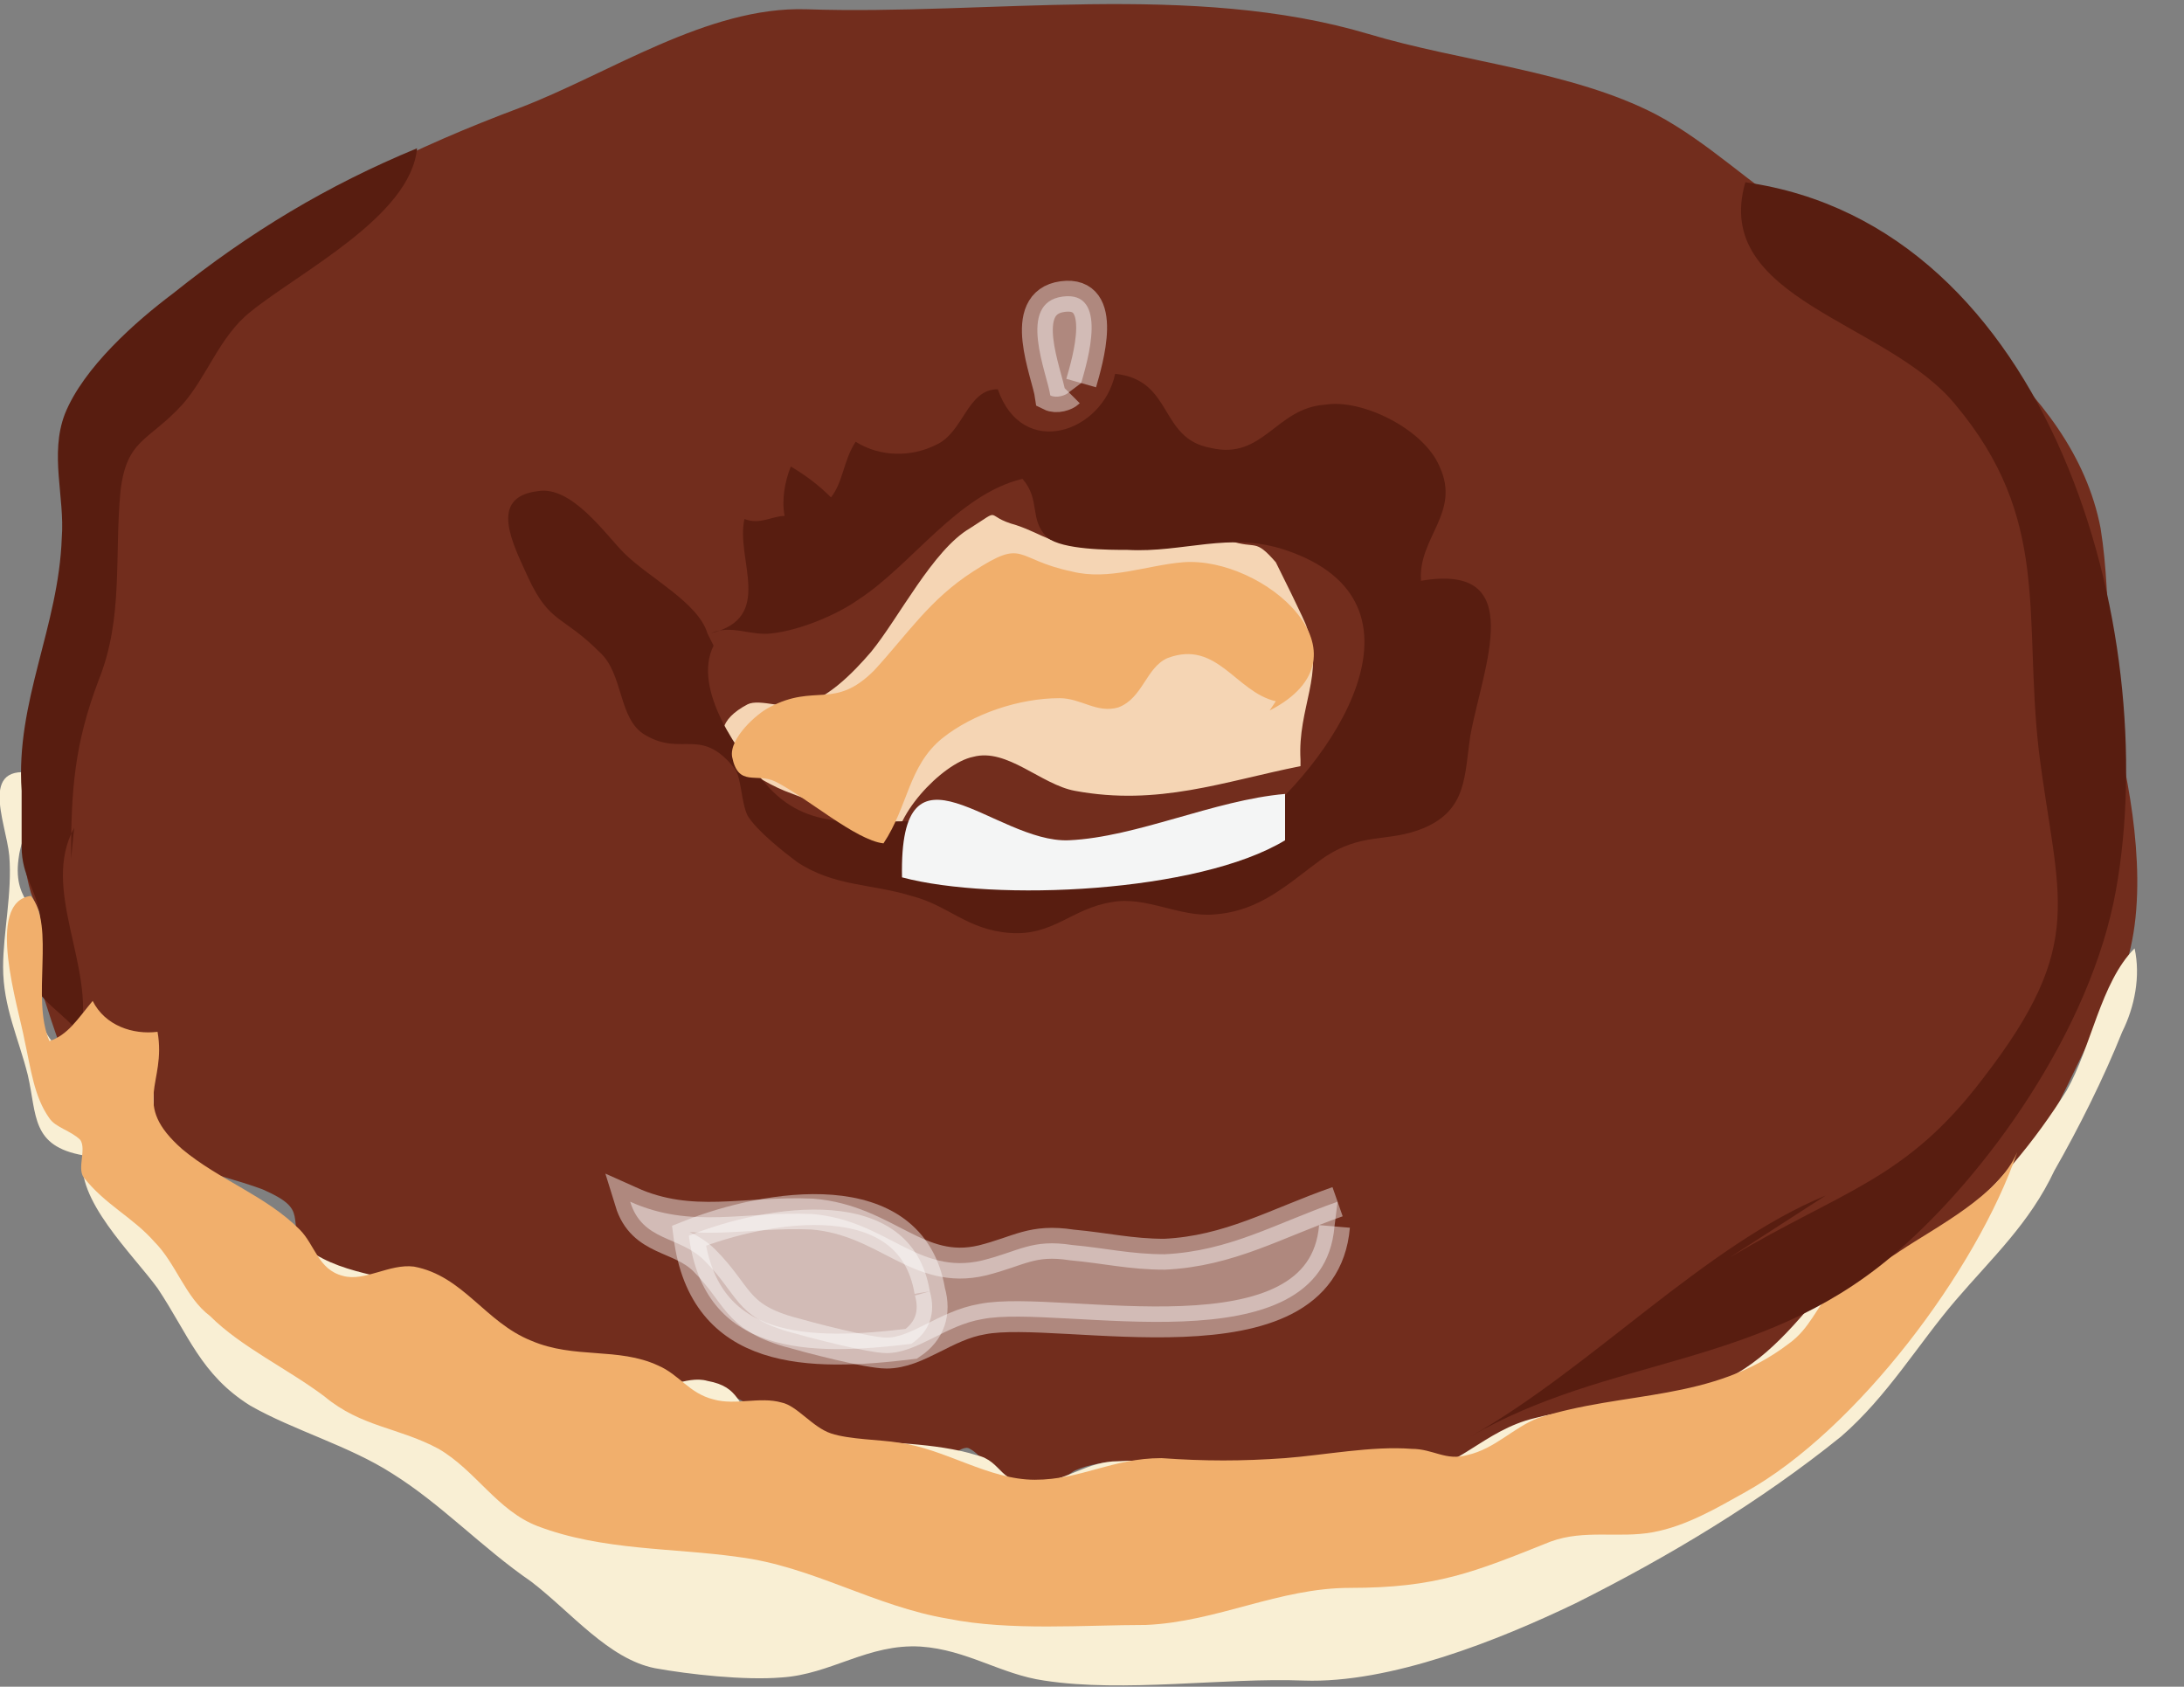 <svg xmlns="http://www.w3.org/2000/svg" version="1.0" viewBox="0 0 70.7 54.6"><rect x="0" y="0" width="70.7" height="54.6" fill="#808080" stroke="none"/><switch><g><path fill="none" stroke="#71421A" d="M41.6 26.6c1.1-2.3 2.2-6.1-.3-7.8-1.1-.7-2.8-.9-4-.9-1.1 0-3.8-.5-4.4 0-.2-.4-.5-1-.6-1.6-1.1.1-2.1 2.5-2.8 3.3-1 1.4-1.6 2-3.2 2.5-.9.3-3.3.4-2.9 1.9.2.8 2.7 1.7 3.4 2 2.2.9 4.9 1.2 7.3 1.5 3.1.4 5-.6 7.8-1.5"/><path fill="#722D1D" d="M37.9 47.4c.7.1.9.6 1.8.6.7 0 1.2-.5 1.8-.6 1.5-.3 2 .2 3.3.5 1.9.4 2.4-.6 4-1.3 1.1-.5 2.6-.1 3.7-.4 1.2-.4 2.6-1.2 3.8-1.6 2.6-.9 5.8-3.2 7.8-5.1 1.9-1.8 3-5 4.3-7.3 1.2-2.1.8-5.4.3-7.7-.6-2.4-.3-4.9-.7-7.4-.9-4.7-6-7.7-9.7-10.1-1.6-1-3-2.4-4.7-3.3-2.7-1.4-6.3-1.7-9.3-2.6C38.6-.6 32 .5 26.1.3c-3.2-.1-6.4 2.1-9.3 3.2-3.2 1.2-6.9 2.9-9.4 5.2-1.4.9-2.8 2.3-3.8 3.5-1.3 1.6-.8 3-1.1 4.9-.2 1.5-.8 3-1.1 4.4-.4 1.7.1 3.2-.2 4.8-.2 1.3-.6 1.2-.2 2.6.1.3.5 1 .5 1.2.1.5-.4 1.2-.3 1.5.1.3.8 2.6 1 2.8 1.3 1 1.7-.6 2.9-.7-.1 2.6-2.3 2.6.9 4 .8.3 1.7.5 2.5.8 1.6.7.7.9 1.4 2.2.9 1.4 3.1.2 4.9 1.1 1.9.9 2.3 3.7 4.9 2.2 1.2 1.7 1.2 1 3 1 1.9.1 2.2 1.3 3.5 2.5 1.8-1 2.3-.4 4-.1.3.1.9-.7 1.2-.5.9.5.6 1.9 1.9 1.8.4 0 1.1-.9 1.5-1.1.9-.4 2.1-.3 3.1-.2z"/><path fill="#F5D5B4" d="M42.1 24.8c-2.5.5-4.6 1.3-7.3.8-1.1-.2-2.2-1.4-3.3-1.1-1 .2-2.7 2-2.5 3.1-1.4-1.1-2-1.4-3.6-2-1.2-.5-3.1-1.8-1.2-2.8.4-.2 1.3.2 1.8 0 .8-.2 1.6-1 2.2-1.7.9-1.1 2-3.3 3.2-4 1.1-.7.4-.4 1.5-.1.9.3 1.2.7 2.3.6 1.9-.2 2.7-.8 4.6-.1.9.3.8-.1 1.5.7 0 0 1 2 1 2.1.6 1.5-.3 2.6-.2 4.3"/><path fill="#F9EFD4" d="M1.4 25.1C-.8 24.5.2 26.6.3 27.7c.1 1.2-.2 2.5-.2 3.6 0 1.3.5 2.3.8 3.5.3 1.3.1 2.3 1.8 2.6-.3 1.4 1.6 3.2 2.4 4.3 1 1.5 1.4 2.8 3 3.8 1.4.8 3.2 1.3 4.6 2.2 1.6 1 2.9 2.4 4.5 3.5 1.3 1 2.5 2.5 4 2.8 1.1.2 2.9.4 4.1.3 1.6-.1 2.8-1.1 4.5-1 1.5.1 2.6.9 4 1.1 2.6.4 5.8-.1 8.4 0 2.8.1 6.3-1.3 8.8-2.5 3-1.5 6-3.3 8.6-5.4 1.5-1.3 2.5-3 3.7-4.4 1.2-1.4 2.4-2.5 3.2-4.2.8-1.4 1.6-3 2.2-4.5.4-.8.6-1.8.4-2.7-1.1 1.1-1.4 3.2-2.2 4.6-1 1.6-2.3 3.2-3.8 4.4-1.5 1.2-3.2 1.2-4.6 2.7-1.2 1.4-2.2 2.3-4.1 2.8-1.5.4-3.2.3-4.7.7-1.7.4-2.5 1.7-4.3 1.9-1 .1-1.7-.2-2.5-.3-.9-.1-1.3-.1-2.3 0-1.5.1-2.9-.3-4.4-.2-1 0-1.6.6-2.6.7-1.3.1-1.1-.7-2-.9-1.3-.4-3-.4-4.4-.5-1-.1-1.8.1-2.6-.5s-.6-1.2-1.7-1.4c-.7-.2-1.5.4-2.2.2-.3-.1 0-.8-.4-.9-.3-.1-.8.2-1.1.2-1.1-.1-1.5.2-2.6-.4-.7-.4-1.2-1.2-2-1.7-1.4-.8-3.1-.7-4.4-1.5-.8-.6-1.2-1.4-2.1-1.9-.6-.4-1.4-.4-2.1-.9-1.7-1.3-.6-2.1-1.3-3.6-1.2.4-2.3.5-3.1-.6-.8-1.2.2-1.9 0-3-.2-1.2-1.2-1.3-1-2.8.1-.9.8-2 1.2-2.8"/><path fill="#FFF" stroke="#FFF" d="M35 12.4c.2-.7.9-3-.6-2.8-1.5.2-.5 2.5-.4 3.2.2.1.5 0 .6-.1" opacity=".43"/><path fill="#581D10" d="M22.9 20.5c-.3-1-1.9-1.8-2.7-2.6-.6-.6-1.7-2.2-2.8-2-1.6.2-.8 1.7-.3 2.8.7 1.5 1.1 1.2 2.3 2.4.8.7.6 2.2 1.5 2.7 1.2.7 1.8-.3 2.9 1.1.2.3.2 1.1.4 1.5.3.5 1.2 1.2 1.6 1.5 1.2.8 2.4.7 3.7 1.1 1.2.3 1.8 1.1 3.2 1.2 1.4.1 2-.8 3.3-1 1.1-.2 2.2.5 3.3.4 1.5-.1 2.4-1 3.5-1.8 1.3-.9 2.1-.5 3.3-1 1.4-.6 1.3-1.7 1.5-3 .4-2.2 1.9-5.6-1.6-5-.1-1.4 1.3-2.2.6-3.7-.5-1.2-2.5-2.2-3.7-2-1.6.1-2 1.8-3.7 1.4-1.7-.3-1.2-2.2-3.1-2.4-.4 1.9-3 2.8-3.8.5-1 0-1.1 1.4-2 1.8-.8.4-1.8.4-2.6-.1-.4.6-.4 1.3-.8 1.8-.4-.4-.8-.7-1.3-1-.2.5-.3 1.1-.2 1.6-.4 0-.8.3-1.3.1-.3 1.3 1 3.2-1.1 3.7.7-.3 1.3.1 2 0 .9-.1 2.1-.6 2.8-1.1 1.7-1.1 3.2-3.4 5.3-3.9.6.7.2 1.3.8 1.9.5.4 2 .4 2.6.4 1.8.1 3.3-.6 5.1 0 5.1 1.7 1.5 7-1.3 9.1-3.9 2.9-6.6 0-10.4-.3-1.9-.1-3.6.4-5-1.1-1-1.1-2.5-3.2-1.8-4.6M2.3 27.8c0-2.2.1-3.7.9-5.8.8-2 .5-4 .7-6.1.2-1.7.9-1.6 2-2.8.8-.9 1.2-2.2 2.2-3 1.6-1.3 5.2-3.1 5.4-5.3C10.6 6 8.1 7.5 5.6 9.5c-1.2.9-2.9 2.4-3.5 3.9-.5 1.3 0 2.7-.1 4-.1 2.9-1.5 5.3-1.3 8.2v1.8c0 1 .5 1.4.6 2.3.1.6-.5 1.2-.3 1.9.2.8 1.1 1.2 1.6 1.9.5-2.2-1.3-4.7-.2-6.7"/><path fill="#F1AF6C" d="M56.5 48.3c-.9.5-1.9 1.1-3 1.3-1.1.2-2.2-.1-3.3.3-2.5 1-3.7 1.5-6.5 1.5-2.3 0-4.3 1.1-6.6 1.2-2 0-4.4.2-6.4-.2-2.4-.4-4.4-1.7-6.8-2-2.1-.3-4.4-.2-6.5-1-1.3-.5-2-1.8-3.2-2.5-1.3-.7-2.5-.7-3.7-1.7-1.2-.9-2.7-1.6-3.7-2.6C6 42 5.7 40.9 5 40.2c-.7-.8-1.6-1.2-2.3-2.1-.2-.3.1-.9-.1-1.2-.3-.3-.8-.4-1-.7-.5-.7-.6-1.6-.8-2.5-.2-1.1-1.3-4.5.2-4.7.8 1 0 3.3.6 4.7.6-.2.9-.7 1.4-1.3.4.8 1.3 1.1 2.1 1 .3 1.7-.9 2.3.8 3.8 1.2 1 2.7 1.5 3.8 2.6.5.5.6 1.3 1.4 1.5.7.2 1.5-.4 2.3-.3 1.6.3 2.3 1.8 3.8 2.4 1.4.6 2.8.2 4.1.8.7.3 1 .9 1.8 1.1.7.2 1.5-.1 2.2.1.5.1 1 .8 1.6 1 .6.2 1.6.2 2.2.3 1.5.2 2.9 1.2 4.4 1.2 1.5 0 2.5-.7 4.1-.7 1.4.1 2.6.1 4 0 1.3-.1 2.8-.4 4.1-.3.7 0 1.1.4 1.8.2.9-.2 1.5-.9 2.3-1.2 2.8-.9 5.6-.5 8.1-2.4.7-.5.9-1.2 1.4-1.7.7-.6 1.5-.8 2.2-1.3 1.2-.8 3.2-1.8 3.8-3.2-1.3 3.8-5.2 9-8.8 11zM41.3 22.7c-1.3-.3-1.9-2-3.5-1.4-.7.3-.8 1.3-1.6 1.6-.7.2-1.2-.3-1.9-.3-1.3 0-2.8.5-3.8 1.3-1.1.9-1.1 2.2-1.9 3.4-.9-.1-2.5-1.5-3.5-2-.6-.3-1.2.2-1.4-.8-.1-.6.8-1.4 1.2-1.6 1.5-.8 2.1.1 3.4-1.2 1.1-1.2 1.8-2.3 3.2-3.2 1.7-1.1 1.3-.4 3.2 0 1.2.3 2.4-.2 3.6-.3 2.6-.2 6.3 3 2.8 4.8"/><path fill="#F4F5F5" d="M41.6 25.7c-2.3.2-4.8 1.4-7 1.5-2.4.1-5.5-3.7-5.4 1.2 3 .8 9.6.5 12.4-1.2"/><path fill="#FFF" stroke="#FFF" d="M43.3 38.9c-2 .7-3.5 1.6-5.6 1.7-1.1 0-1.9-.2-3-.3-1.3-.2-1.7.2-2.9.5-2.1.5-3.1-1.3-5.5-1.5-2.2-.1-3.9.5-5.9-.4.4 1.3 1.6 1.1 2.4 1.9 1.1 1.1 1 1.8 2.7 2.3.7.2 2.6.7 3.2.7 1 0 1.9-.9 3.1-1.1 2.5-.5 11 1.7 11.4-3" opacity=".43"/><path fill="#581D10" d="M56 40.7c3.7-2.2 5.7-2.5 8.2-5.8 3.4-4.4 2.4-5.8 1.8-10.6-.5-4.4.4-7.5-2.7-11.2-2.2-2.7-7.9-3.4-6.8-7.2 9.9 1.4 13.5 14.5 12 22.9-.8 4.5-4.2 9.3-7.3 11.9-4.3 3.6-9.1 3.2-13.6 5.8 3.9-2.2 7.6-6.2 11.5-7.8"/><path fill="#FFF" stroke="#FFF" d="M30.1 41.8c-.6-3.6-5.3-2.8-7.8-1.8.5 3.9 3.9 3.9 7.2 3.5.6-.4.8-1 .6-1.7" opacity=".43"/></g></switch></svg>
